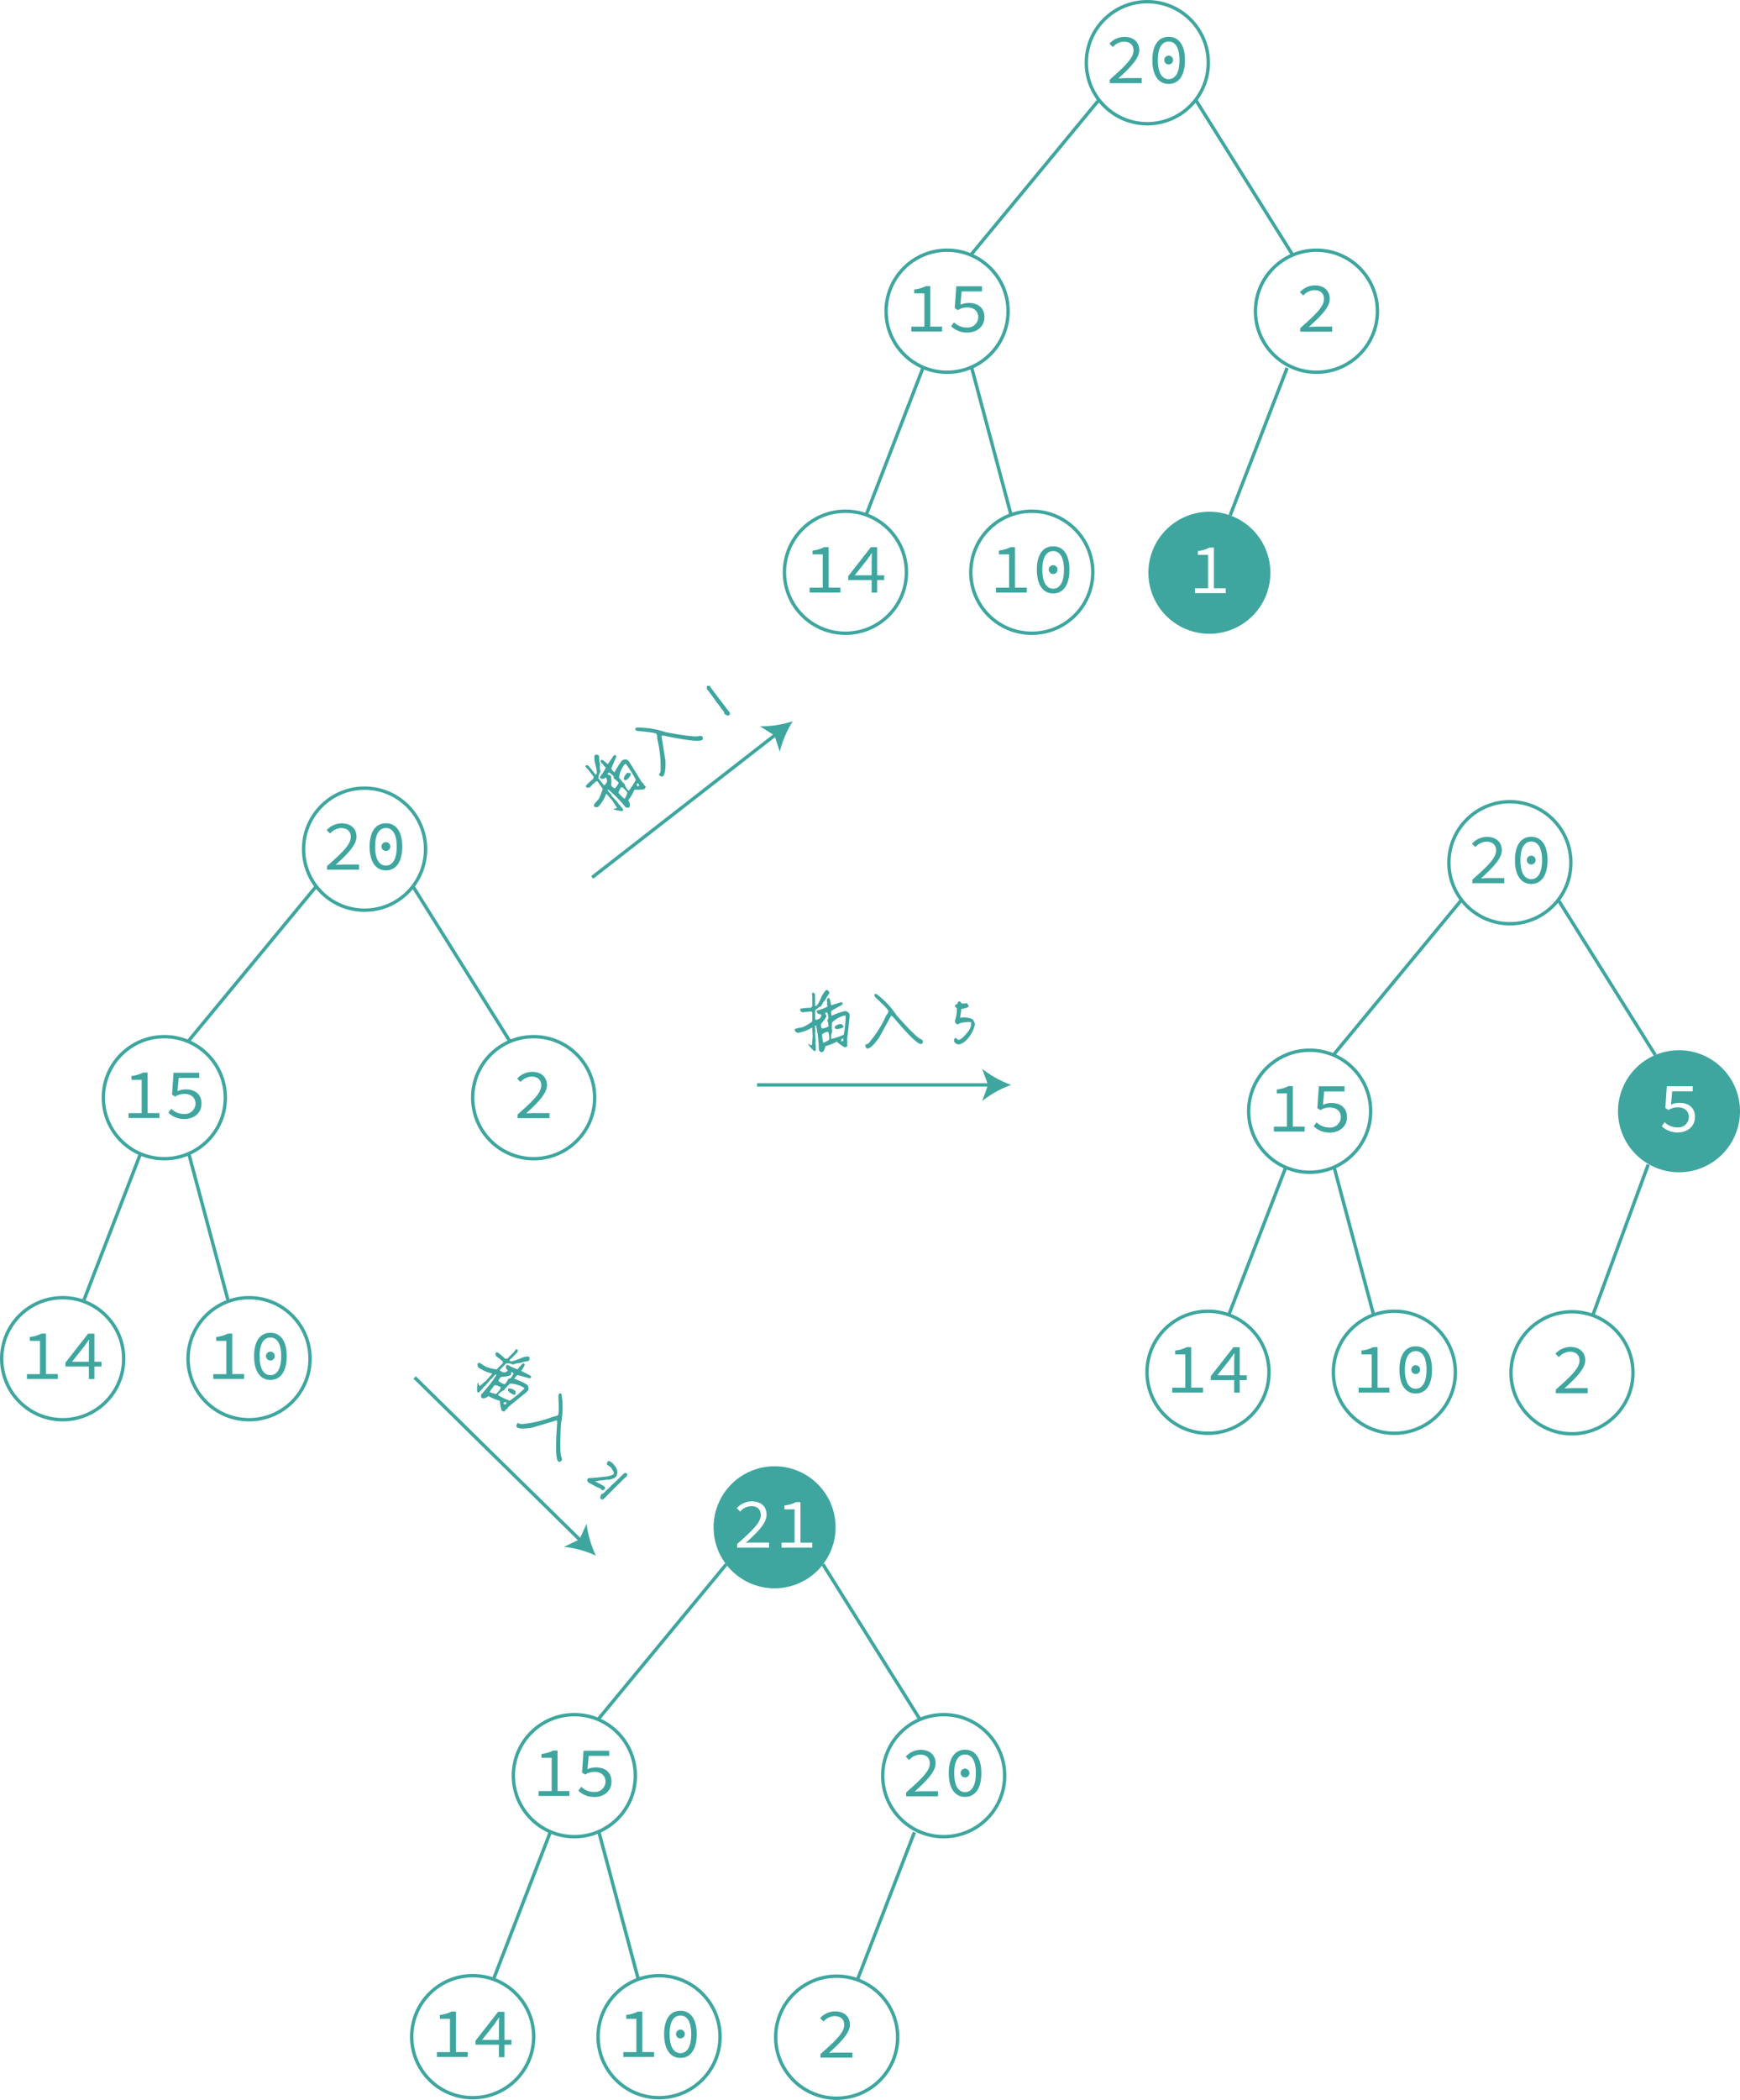 <svg id="图层_1" data-name="图层 1" xmlns="http://www.w3.org/2000/svg" viewBox="0 0 513.5 619.46"><defs><style>.cls-1{fill:none;stroke:#3ea69f;stroke-miterlimit:10;}.cls-2{fill:#3ea69f;}</style></defs><circle class="cls-1" cx="48.5" cy="323.81" r="18"/><path class="cls-2" d="M363.53,418.82h3.86V409h-3v-1.14a9.5,9.5,0,0,0,3.44-1h1.3v11.95h3.49v1.45h-9.09Z" transform="translate(-325.59 -90.46)"/><path class="cls-2" d="M375.27,418.7l.86-1.16a5.31,5.31,0,0,0,3.78,1.53,3.11,3.11,0,0,0,3.38-3c0-1.85-1.31-2.92-3.28-2.92a5,5,0,0,0-2.73.8l-.92-.59.44-6.45h7.58v1.52h-6.05l-.36,3.94a5.84,5.84,0,0,1,2.48-.54c2.56,0,4.6,1.3,4.6,4.2s-2.39,4.53-4.95,4.53A6.72,6.72,0,0,1,375.27,418.7Z" transform="translate(-325.59 -90.46)"/><circle class="cls-1" cx="18.5" cy="400.81" r="18"/><path class="cls-2" d="M333.53,495.82h3.86V486h-3v-1.14a9.73,9.73,0,0,0,3.44-1h1.3v11.94h3.49v1.45h-9.09Z" transform="translate(-325.59 -90.46)"/><path class="cls-2" d="M351.82,488.05c0-.73.06-1.63.1-2.37h-.1c-.44.65-.93,1.3-1.37,1.95l-3.61,4.54h8.69v1.41H344.91v-1.16l6.68-8.54h1.86v13.39h-1.63Z" transform="translate(-325.59 -90.46)"/><circle class="cls-1" cx="73.5" cy="400.81" r="18"/><path class="cls-2" d="M388.53,495.82h3.86V486h-3v-1.14a9.73,9.73,0,0,0,3.44-1h1.3v11.94h3.49v1.45h-9.09Z" transform="translate(-325.59 -90.46)"/><path class="cls-2" d="M400.58,490.53c0-4.49,1.83-6.91,4.81-6.91s4.81,2.42,4.81,6.91-1.83,7-4.81,7S400.58,495,400.58,490.53Zm8,0c0-3.84-1.32-5.5-3.19-5.5s-3.19,1.66-3.19,5.5,1.32,5.59,3.19,5.59S408.58,494.37,408.58,490.53Zm-4.49-.15a1.3,1.3,0,1,1,1.3,1.41A1.3,1.3,0,0,1,404.09,490.38Z" transform="translate(-325.59 -90.46)"/><circle class="cls-1" cx="107.59" cy="250.5" r="18"/><path class="cls-2" d="M422.11,345.94c4.54-4,7-6.37,7-8.59,0-1.54-.93-2.61-2.9-2.61a4.62,4.62,0,0,0-3.21,1.6l-1-1a6,6,0,0,1,4.43-2c2.69,0,4.37,1.57,4.37,3.94s-2.52,5-6.16,8.32c.84-.06,1.7-.11,2.5-.11h4.39V347h-9.43Z" transform="translate(-325.59 -90.46)"/><path class="cls-2" d="M434.67,340.22c0-4.49,1.83-6.9,4.81-6.9s4.81,2.41,4.81,6.9-1.83,7-4.81,7S434.67,344.68,434.67,340.22Zm8,0c0-3.84-1.32-5.5-3.19-5.5s-3.19,1.66-3.19,5.5,1.32,5.59,3.19,5.59S442.67,344.07,442.67,340.22Zm-4.49-.14a1.3,1.3,0,1,1,1.3,1.4A1.31,1.31,0,0,1,438.18,340.08Z" transform="translate(-325.59 -90.46)"/><line class="cls-1" x1="41.44" y1="340.37" x2="24.63" y2="383.88"/><line class="cls-1" x1="55.73" y1="340.37" x2="67.37" y2="383.88"/><circle class="cls-1" cx="157.5" cy="323.81" r="18"/><path class="cls-2" d="M478.32,419.24c4.54-4,7-6.36,7-8.59,0-1.53-.93-2.6-2.9-2.6a4.58,4.58,0,0,0-3.21,1.6l-1-1a6,6,0,0,1,4.43-2c2.69,0,4.37,1.58,4.37,3.95s-2.52,5-6.16,8.31c.84-.06,1.7-.1,2.5-.1h4.39v1.49h-9.43Z" transform="translate(-325.59 -90.46)"/><line class="cls-1" x1="93.32" y1="261.46" x2="55.5" y2="307.22"/><line class="cls-1" x1="121.86" y1="261.46" x2="150.5" y2="307.22"/><circle class="cls-1" cx="386.5" cy="327.81" r="18"/><path class="cls-2" d="M701.53,422.82h3.86V413h-3v-1.14a9.5,9.5,0,0,0,3.44-1h1.3v11.95h3.49v1.45h-9.09Z" transform="translate(-325.59 -90.46)"/><path class="cls-2" d="M713.27,422.7l.86-1.16a5.31,5.31,0,0,0,3.78,1.53,3.11,3.11,0,0,0,3.38-3c0-1.85-1.31-2.92-3.28-2.92a5,5,0,0,0-2.73.8l-.92-.59.44-6.45h7.58v1.52h-6l-.36,3.94a5.84,5.84,0,0,1,2.48-.54c2.56,0,4.6,1.3,4.6,4.2s-2.39,4.53-5,4.53A6.71,6.71,0,0,1,713.27,422.7Z" transform="translate(-325.59 -90.46)"/><circle class="cls-1" cx="356.5" cy="404.81" r="18"/><path class="cls-2" d="M671.53,499.82h3.86V490h-3v-1.14a9.73,9.73,0,0,0,3.44-1h1.3v11.94h3.49v1.45h-9.09Z" transform="translate(-325.59 -90.46)"/><path class="cls-2" d="M689.82,492.05c0-.73.06-1.63.1-2.37h-.1c-.44.65-.93,1.3-1.37,1.95l-3.61,4.54h8.69v1.41H682.91v-1.16l6.68-8.54h1.86v13.39h-1.63Z" transform="translate(-325.59 -90.46)"/><circle class="cls-1" cx="411.5" cy="404.81" r="18"/><path class="cls-2" d="M726.53,499.82h3.86V490h-3v-1.14a9.73,9.73,0,0,0,3.44-1h1.3v11.94h3.49v1.45h-9.09Z" transform="translate(-325.59 -90.46)"/><path class="cls-2" d="M738.58,494.53c0-4.49,1.83-6.91,4.81-6.91s4.81,2.42,4.81,6.91-1.83,7-4.81,7S738.58,499,738.58,494.53Zm8,0c0-3.84-1.32-5.5-3.19-5.5s-3.19,1.66-3.19,5.5,1.32,5.59,3.19,5.59S746.58,498.37,746.58,494.53Zm-4.49-.15a1.3,1.3,0,1,1,1.3,1.41A1.3,1.3,0,0,1,742.09,494.38Z" transform="translate(-325.59 -90.46)"/><circle class="cls-1" cx="445.59" cy="254.5" r="18"/><path class="cls-2" d="M760.11,349.94c4.54-4,7-6.37,7-8.59,0-1.54-.93-2.61-2.9-2.61a4.62,4.62,0,0,0-3.21,1.6l-1-1a6,6,0,0,1,4.43-2c2.69,0,4.37,1.57,4.37,3.94s-2.52,5-6.16,8.32c.84-.06,1.7-.11,2.5-.11h4.39V351h-9.43Z" transform="translate(-325.59 -90.46)"/><path class="cls-2" d="M772.67,344.22c0-4.49,1.83-6.9,4.81-6.9s4.81,2.41,4.81,6.9-1.83,7-4.81,7S772.67,348.68,772.67,344.22Zm8,0c0-3.84-1.32-5.5-3.19-5.5s-3.19,1.66-3.19,5.5,1.32,5.59,3.19,5.59S780.67,348.07,780.67,344.22Zm-4.49-.14a1.3,1.3,0,1,1,1.3,1.4A1.31,1.31,0,0,1,776.18,344.08Z" transform="translate(-325.59 -90.46)"/><line class="cls-1" x1="379.44" y1="344.37" x2="362.63" y2="387.88"/><circle class="cls-1" cx="463.91" cy="404.96" r="18"/><path class="cls-2" d="M784.73,500.39c4.54-4,7-6.36,7-8.58,0-1.54-.93-2.61-2.9-2.61a4.62,4.62,0,0,0-3.21,1.6l-1-1a6,6,0,0,1,4.43-2c2.69,0,4.37,1.57,4.37,3.94s-2.52,5-6.16,8.32c.84-.07,1.7-.11,2.5-.11h4.39v1.49h-9.43Z" transform="translate(-325.59 -90.46)"/><line class="cls-1" x1="486.41" y1="343.54" x2="470.04" y2="388.03"/><line class="cls-1" x1="393.73" y1="344.37" x2="405.37" y2="387.88"/><path class="cls-2" d="M839.09,418.27a18,18,0,1,1-18-18A18,18,0,0,1,839.09,418.27Zm-18.29,6.25c2.56,0,5-1.64,5-4.53s-2-4.2-4.6-4.2a5.84,5.84,0,0,0-2.48.54l.36-3.94h6.05v-1.51H817.5l-.44,6.44.92.59a5,5,0,0,1,2.73-.8c2,0,3.28,1.07,3.28,2.92a3.1,3.1,0,0,1-3.38,3,5.31,5.31,0,0,1-3.78-1.53L816,422.7A6.74,6.74,0,0,0,820.8,424.52Z" transform="translate(-325.59 -90.46)"/><line class="cls-1" x1="431.32" y1="265.46" x2="393.5" y2="311.22"/><line class="cls-1" x1="459.86" y1="265.46" x2="488.5" y2="311.22"/><circle class="cls-1" cx="169.5" cy="523.81" r="18"/><path class="cls-2" d="M484.53,618.82h3.86V609h-3v-1.14a9.73,9.73,0,0,0,3.44-1h1.3v11.94h3.49v1.45h-9.09Z" transform="translate(-325.59 -90.46)"/><path class="cls-2" d="M496.27,618.7l.86-1.16a5.31,5.31,0,0,0,3.78,1.53,3.11,3.11,0,0,0,3.38-3c0-1.85-1.31-2.92-3.28-2.92a5,5,0,0,0-2.73.8l-.92-.59.44-6.44h7.58v1.51h-6.05l-.36,3.94a5.84,5.84,0,0,1,2.48-.54c2.56,0,4.6,1.3,4.6,4.2s-2.39,4.53-4.95,4.53A6.72,6.72,0,0,1,496.27,618.7Z" transform="translate(-325.59 -90.46)"/><circle class="cls-1" cx="139.5" cy="600.81" r="18"/><path class="cls-2" d="M454.53,695.82h3.86V686h-3v-1.14a9.73,9.73,0,0,0,3.44-1h1.3v11.94h3.49v1.45h-9.09Z" transform="translate(-325.59 -90.46)"/><path class="cls-2" d="M472.82,688.05c0-.73.06-1.63.1-2.37h-.1c-.44.65-.93,1.3-1.37,2l-3.61,4.54h8.69v1.41H465.91v-1.16l6.68-8.54h1.86v13.39h-1.63Z" transform="translate(-325.59 -90.46)"/><circle class="cls-1" cx="194.5" cy="600.81" r="18"/><path class="cls-2" d="M509.53,695.82h3.86V686h-3v-1.14a9.73,9.73,0,0,0,3.44-1h1.3v11.94h3.49v1.45h-9.09Z" transform="translate(-325.59 -90.46)"/><path class="cls-2" d="M521.58,690.53c0-4.49,1.83-6.91,4.81-6.91s4.81,2.42,4.81,6.91-1.83,7-4.81,7S521.58,695,521.58,690.53Zm8,0c0-3.84-1.32-5.5-3.19-5.5s-3.19,1.66-3.19,5.5,1.32,5.59,3.19,5.59S529.58,694.37,529.58,690.53Zm-4.49-.15a1.3,1.3,0,1,1,1.3,1.41A1.3,1.3,0,0,1,525.09,690.38Z" transform="translate(-325.59 -90.46)"/><path class="cls-2" d="M572.18,541a18,18,0,1,1-18-18A18,18,0,0,1,572.18,541Zm-29.07,6h9.43v-1.49h-4.39c-.8,0-1.66,0-2.5.11,3.64-3.3,6.16-5.8,6.16-8.32s-1.68-3.94-4.37-3.94a6,6,0,0,0-4.43,2l1,1a4.62,4.62,0,0,1,3.21-1.6c2,0,2.9,1.07,2.9,2.61,0,2.22-2.48,4.57-7,8.58Zm13.11,0h9.09v-1.45h-3.49V533.57h-1.3a9.73,9.73,0,0,1-3.44,1v1.14h3v9.82h-3.86Z" transform="translate(-325.59 -90.46)"/><line class="cls-1" x1="162.44" y1="540.37" x2="145.63" y2="583.88"/><circle class="cls-1" cx="246.91" cy="600.96" r="18"/><path class="cls-2" d="M567.73,696.39c4.54-4,7-6.36,7-8.58,0-1.54-.93-2.61-2.9-2.61a4.62,4.62,0,0,0-3.21,1.6l-1-1a6,6,0,0,1,4.43-2c2.69,0,4.37,1.57,4.37,3.94s-2.52,5-6.16,8.32c.84-.07,1.7-.11,2.5-.11h4.39v1.49h-9.43Z" transform="translate(-325.59 -90.46)"/><line class="cls-1" x1="269.85" y1="540.52" x2="253.04" y2="584.03"/><line class="cls-1" x1="176.73" y1="540.37" x2="188.37" y2="583.88"/><circle class="cls-1" cx="278.5" cy="523.81" r="18"/><path class="cls-2" d="M593,619.24c4.54-4,7-6.36,7-8.59,0-1.53-.93-2.6-2.9-2.6a4.58,4.58,0,0,0-3.21,1.6l-1-1a6,6,0,0,1,4.43-2c2.69,0,4.37,1.58,4.37,4s-2.52,5-6.16,8.31c.84-.06,1.7-.1,2.5-.1h4.39v1.49H593Z" transform="translate(-325.59 -90.46)"/><path class="cls-2" d="M605.58,613.53c0-4.49,1.83-6.91,4.81-6.91s4.81,2.42,4.81,6.91-1.83,7-4.81,7S605.58,618,605.58,613.53Zm8,0c0-3.84-1.32-5.5-3.19-5.5s-3.19,1.66-3.19,5.5,1.32,5.59,3.19,5.59S613.58,617.37,613.58,613.53Zm-4.49-.15a1.3,1.3,0,1,1,1.3,1.41A1.3,1.3,0,0,1,609.09,613.38Z" transform="translate(-325.59 -90.46)"/><line class="cls-1" x1="214.32" y1="461.46" x2="176.5" y2="507.22"/><line class="cls-1" x1="242.86" y1="461.46" x2="271.5" y2="507.22"/><circle class="cls-1" cx="279.5" cy="91.81" r="18"/><path class="cls-2" d="M594.53,186.82h3.86V177h-3v-1.14a9.5,9.5,0,0,0,3.44-1h1.3v11.95h3.49v1.45h-9.09Z" transform="translate(-325.59 -90.46)"/><path class="cls-2" d="M606.27,186.7l.86-1.16a5.31,5.31,0,0,0,3.78,1.53,3.11,3.11,0,0,0,3.38-3c0-1.85-1.31-2.92-3.28-2.92a5,5,0,0,0-2.73.8l-.92-.59.44-6.45h7.58v1.52h-6l-.36,3.94a5.84,5.84,0,0,1,2.48-.54c2.56,0,4.6,1.3,4.6,4.2s-2.39,4.53-5,4.53A6.71,6.71,0,0,1,606.27,186.7Z" transform="translate(-325.59 -90.46)"/><circle class="cls-1" cx="249.5" cy="168.81" r="18"/><path class="cls-2" d="M564.53,263.82h3.86V254h-3v-1.14a9.5,9.5,0,0,0,3.44-1h1.3v11.95h3.49v1.45h-9.09Z" transform="translate(-325.59 -90.46)"/><path class="cls-2" d="M582.82,256.05c0-.73.06-1.63.1-2.37h-.1c-.44.65-.93,1.3-1.37,1.95l-3.61,4.54h8.69v1.4H575.91v-1.15l6.68-8.55h1.86v13.4h-1.63Z" transform="translate(-325.59 -90.46)"/><circle class="cls-1" cx="304.5" cy="168.81" r="18"/><path class="cls-2" d="M619.53,263.82h3.86V254h-3v-1.14a9.5,9.5,0,0,0,3.44-1h1.3v11.95h3.49v1.45h-9.09Z" transform="translate(-325.59 -90.46)"/><path class="cls-2" d="M631.58,258.53c0-4.49,1.83-6.91,4.81-6.91s4.81,2.42,4.81,6.91-1.83,7-4.81,7S631.58,263,631.58,258.53Zm8,0c0-3.84-1.32-5.5-3.19-5.5s-3.19,1.66-3.19,5.5,1.32,5.59,3.19,5.59S639.58,262.37,639.58,258.53Zm-4.49-.15a1.3,1.3,0,1,1,1.3,1.41A1.3,1.3,0,0,1,635.09,258.38Z" transform="translate(-325.59 -90.46)"/><circle class="cls-1" cx="338.59" cy="18.5" r="18"/><path class="cls-2" d="M653.11,113.94c4.54-4,7-6.37,7-8.59,0-1.54-.93-2.61-2.9-2.61a4.62,4.62,0,0,0-3.21,1.6l-1-1a6,6,0,0,1,4.43-2c2.69,0,4.37,1.57,4.37,3.94s-2.52,5-6.16,8.32c.84-.06,1.7-.11,2.5-.11h4.39V115h-9.43Z" transform="translate(-325.59 -90.46)"/><path class="cls-2" d="M665.67,108.22c0-4.49,1.83-6.9,4.81-6.9s4.81,2.41,4.81,6.9-1.83,7-4.81,7S665.67,112.68,665.67,108.22Zm8,0c0-3.84-1.32-5.5-3.19-5.5s-3.19,1.66-3.19,5.5,1.32,5.59,3.19,5.59S673.67,112.07,673.67,108.22Zm-4.49-.14a1.3,1.3,0,1,1,1.3,1.4A1.31,1.31,0,0,1,669.18,108.08Z" transform="translate(-325.59 -90.46)"/><line class="cls-1" x1="272.44" y1="108.37" x2="255.63" y2="151.88"/><path class="cls-2" d="M700.5,259.42a18,18,0,1,1-18-18A18,18,0,0,1,700.5,259.42Zm-22.26,6h9.09V264h-3.49V252h-1.3a9.73,9.73,0,0,1-3.44,1v1.14h3V264h-3.86Z" transform="translate(-325.59 -90.46)"/><line class="cls-1" x1="379.85" y1="108.52" x2="363.04" y2="152.03"/><line class="cls-1" x1="286.73" y1="108.37" x2="298.37" y2="151.88"/><circle class="cls-1" cx="388.5" cy="91.81" r="18"/><path class="cls-2" d="M709.32,187.24c4.54-4,7-6.36,7-8.59,0-1.53-.93-2.6-2.9-2.6a4.58,4.58,0,0,0-3.21,1.6l-1-1a6,6,0,0,1,4.43-2c2.69,0,4.37,1.58,4.37,3.95,0,2.52-2.52,5-6.16,8.31.84-.06,1.7-.1,2.5-.1h4.39v1.49h-9.43Z" transform="translate(-325.59 -90.46)"/><line class="cls-1" x1="324.32" y1="29.46" x2="286.5" y2="75.22"/><line class="cls-1" x1="352.86" y1="29.46" x2="381.5" y2="75.22"/><line class="cls-1" x1="223.41" y1="320.04" x2="292.37" y2="320.04"/><path class="cls-2" d="M624,410.5a30.1,30.1,0,0,0-8.55,4.76l1.72-4.76-1.72-4.75A30.31,30.31,0,0,0,624,410.5Z" transform="translate(-325.59 -90.46)"/><path class="cls-2" d="M569.42,382.54h.34c.1,0,.29.19.56.56v.45a8.91,8.91,0,0,0-1.24,2c-.17,0-.58.64-1.23,1.81-.26,0-.82.37-1.69,1.12v2.59c0,.15.1.23.22.23,1-.14,1.57-.59,1.57-1.35q.12,0,.12-.24c-1,0-1.47-.37-1.47-1.12,2-.57,3-1,3.16-1.23v-.22c-.08-.4-.12-.63-.12-.68a.11.11,0,0,1,.12-.12l-.12-.56v-.33l.12-.56h.44c.2,0,.42.71.68,2.13l2.81-.9H574c.15,0,.23.09.23.22v.46L571,388.61a1.15,1.15,0,0,0-.11.56c0,.07,0,.37.11.9h.11a22.07,22.07,0,0,1,3.72-1.34H575a1.59,1.59,0,0,1,1.35,1l-.11.24.11.22-.79,7.2.12.22v.23l-.12.67a1.06,1.06,0,0,1,.12.56,1.88,1.88,0,0,1-.79.34,10.75,10.75,0,0,1-2.36-1.68,14.13,14.13,0,0,1-3.38,1.34c-.19,1.21-.6,1.81-1.24,1.81-.44-.3-.67-.56-.67-.79a37.78,37.78,0,0,0-.79-7.09h-.33v1l.11.68-.11.22c.09,1.45.16,2.39.22,2.82a.1.1,0,0,1-.11.11l.11,1.13v1.23c0,.11-.11.22-.34.34h-.11a10.46,10.46,0,0,1-1.8-2l.22-.1.45.32h.46l.22-2.81a19.35,19.35,0,0,1-.12-2.25c-.07,0-.1,0-.1-.1a11.68,11.68,0,0,1-4.16,1.57c-.31,0-.61-.23-.91-.67v-.34c0-.2.79-.42,2.36-.68a14.56,14.56,0,0,0,2.81-1.69v-2.59q0-.15-.33-.33h-.11a19.34,19.34,0,0,0-2.25.23,1,1,0,0,1-.9-.57v-.34c0-.22,1.05-.37,3.15-.44l.44-.46v-2.69l-.1-1.13a1.06,1.06,0,0,0,.34-.22c.1,0,.29.19.56.56v.45c0,.07,0,.11-.12.11l.12.23v2.13a.11.11,0,0,1-.12.12.73.73,0,0,1,.12.34h.33c.3,0,.86-1,1.69-2.93C568.8,383.16,569.21,382.6,569.42,382.54Zm-.34,6.87.45.78a11.12,11.12,0,0,1-1.68,2.36v.34a1.64,1.64,0,0,0,.33,1c1.28-.25,1.92-.51,1.92-.8v-.22a10.21,10.21,0,0,0-.34-1.47l.34-.67c-.16-1.05-.31-1.58-.46-1.58h-.34C569.15,389.2,569.08,389.27,569.08,389.41Zm-.9,6.18c.14,1.65.29,2.48.45,2.48,1.13-.51,1.69-.85,1.69-1v-.11c0-1.43-.19-2.14-.56-2.14A4,4,0,0,0,568.18,395.59Zm2.92-3.49V394l.12.68a4.93,4.93,0,0,0-.34,1.35v.68l.11.22a20.23,20.23,0,0,0,3.61-1.24,33.08,33.08,0,0,0,.56-5.63h-.46A8.34,8.34,0,0,0,571.1,392.1Zm2.82.45.56.56v.23c0,.28-.52.5-1.57.67h-.56c-.12,0-.27-.15-.46-.44v-.23A2.72,2.72,0,0,1,573.92,392.55Zm.11,4.27a.78.78,0,0,1-.23.46v.33h.46a.19.19,0,0,0,.22-.22v-.34c0-.15-.07-.23-.22-.23Z" transform="translate(-325.59 -90.46)"/><path class="cls-2" d="M584.15,383.62a24.28,24.28,0,0,1,6,6.3q5.83,6.61,7.21,7.08c.37.2.55.36.56.46V398c0,.12-.15.27-.45.44h-.11q-1.47,0-8.22-8l-.45-.34h-.11l-3.6,6.53c-1.52,2.1-2.64,3.14-3.37,3.14-.38,0-.6-.37-.68-1.12a2.07,2.07,0,0,0,1.46-1,33.59,33.59,0,0,0,4.73-7.65,3,3,0,0,0,.68-1.23c0-.35-1.32-1.75-3.94-4.18a1.2,1.2,0,0,1-.23-.66C583.59,383.79,583.77,383.67,584.15,383.62Z" transform="translate(-325.59 -90.46)"/><path class="cls-2" d="M608.64,398.55h-.1a1.56,1.56,0,0,1-1.4-.95c.07-.63.2-.94.38-.94h.17a3.29,3.29,0,0,1,.58.57h.08q1.1,0,3.19-2.82a4.59,4.59,0,0,0,.65-1.5V392h-.08a1.23,1.23,0,0,1-.57-.09q-3,.24-3,.66a.6.6,0,0,0-.27.09,1,1,0,0,1-.85-1v-.11a10.39,10.39,0,0,0,.56-3.36,1,1,0,0,0-.46-.75.71.71,0,0,1-.1-.37c0-.11.25-.27.75-.47q0-.75.66-.75l.65.65h.1c.3,0,.77,0,1.4-.09l.46.75v.09c0,.36-.72.64-2.15.85v.09l-.37,2.52.56-.09a6.16,6.16,0,0,1,3.1.48,3.42,3.42,0,0,1,.75,1.5,9.66,9.66,0,0,1-2.72,4.86A4.66,4.66,0,0,1,608.64,398.55Z" transform="translate(-325.59 -90.46)"/><line class="cls-1" x1="122.37" y1="406.35" x2="171.57" y2="454.67"/><path class="cls-2" d="M501.46,549.37a30,30,0,0,0-9.43-2.6l4.56-2.19,2.11-4.6A30.34,30.34,0,0,0,501.46,549.37Z" transform="translate(-325.59 -90.46)"/><path class="cls-2" d="M481.55,490.62l.25.23c.07.07.07.34,0,.8l-.31.32a9,9,0,0,0-2.3.57A5.63,5.63,0,0,0,477,493a4.26,4.26,0,0,0-2-.38l-1.81,1.85a.21.21,0,0,0,0,.31c.84.64,1.53.69,2.06.14.06.05.14,0,.25-.09-.7-.68-.78-1.29-.26-1.83,1.8,1,2.84,1.42,3.12,1.34l.15-.16.39-.57a.1.1,0,0,1,.17,0l.31-.48.23-.24.48-.32.32.31c.14.14-.2.81-1,2l2.63,1.33.25.24a.21.21,0,0,1,0,.31l-.32.33-3.59-1a1.26,1.26,0,0,0-.47.32c-.05.05-.23.29-.56.72l.09.08a23,23,0,0,1,3.59,1.64l.16.16a1.61,1.61,0,0,1,.26,1.66l-.24.1-.08.23-5.61,4.58-.07.25-.16.16-.55.4a1.17,1.17,0,0,1-.32.48,1.89,1.89,0,0,1-.8-.32,10.74,10.74,0,0,1-.5-2.85,14.51,14.51,0,0,1-3.35-1.4c-1,.72-1.7.86-2.15.41-.11-.52-.09-.86.07-1a37.61,37.61,0,0,0,4.4-5.61l-.23-.23-.71.72-.4.56-.23.08c-.95,1.09-1.56,1.81-1.81,2.16a.1.1,0,0,1-.17,0l-.7.89-.87.88q-.11.12-.48,0l-.08-.08a10.53,10.53,0,0,1,.14-2.7l.23.08.09.54.33.32,2.13-1.85a19.6,19.6,0,0,1,1.49-1.68.09.09,0,0,1,0-.15,11.41,11.41,0,0,1-4.07-1.8,1.19,1.19,0,0,1-.17-1.11l.23-.24q.21-.21,2.16,1.17a14.42,14.42,0,0,0,3.19.76l1.81-1.84c.07-.08.07-.23,0-.47l-.08-.08a22.3,22.3,0,0,0-1.76-1.42,1,1,0,0,1-.25-1l.23-.24c.16-.17,1,.46,2.56,1.89l.64,0,1.89-1.92.71-.88a1,1,0,0,0,.4.08c.08.07.08.34,0,.8l-.31.32a.12.12,0,0,1-.17,0l-.07.24-1.5,1.52c-.05.06-.1.06-.16,0a.68.68,0,0,1-.16.33l.24.23c.22.2,1.31-.1,3.26-.91A4.92,4.92,0,0,1,481.55,490.62Zm-10,8.44c-1,1.27-1.52,2-1.41,2.08,1.16.43,1.8.58,1.92.46l.08-.08c1-1,1.37-1.66,1.1-1.92A4.22,4.22,0,0,0,471.52,499.06Zm4.54-.44L474.72,500l-.39.57a4.68,4.68,0,0,0-1.19.72l-.48.49-.08.23a18.43,18.43,0,0,0,3.45,1.64,32.76,32.76,0,0,0,4.34-3.61l-.33-.32A8.18,8.18,0,0,0,476.06,498.62Zm.44-3.34-.22.88a11.39,11.39,0,0,1-2.86.49l-.24.25a1.67,1.67,0,0,0-.48,1c1.09.73,1.73,1,1.93.78l.16-.16a9.21,9.21,0,0,0,.78-1.28l.71-.24c.63-.86.89-1.34.79-1.45l-.25-.23A.21.21,0,0,0,476.5,495.28ZM474.84,504a.82.82,0,0,1-.49.16l-.23.24.33.32a.2.2,0,0,0,.31,0l.24-.25a.2.2,0,0,0,0-.31Zm2.91-3.13v.79l-.17.17c-.19.2-.72,0-1.58-.62l-.41-.4c-.08-.08-.08-.29,0-.64l.16-.15A2.69,2.69,0,0,1,477.75,500.91Z" transform="translate(-325.59 -90.46)"/><path class="cls-2" d="M491.31,501.71a24.6,24.6,0,0,1-.16,8.67q-.48,8.8.18,10.1c.12.41.14.65.08.73l-.4.4c-.08.08-.29.08-.63,0l-.08-.07q-1.05-1-.27-11.45l-.09-.56-.07-.08-7.14,2.14c-2.56.42-4.09.38-4.61-.13-.27-.26-.17-.68.3-1.27a2.06,2.06,0,0,0,1.75.3,33.21,33.21,0,0,0,8.74-2.15,3,3,0,0,0,1.34-.4q.38-.37.12-5.73a1.31,1.31,0,0,1,.3-.65C490.79,501.43,491,501.48,491.31,501.71Z" transform="translate(-325.59 -90.46)"/><path class="cls-2" d="M499.16,527.7l-.13-.12a.94.94,0,0,1,.12-1.07c1.89-.1,3.54-.25,5-.46a5.68,5.68,0,0,0,2.47-.66c.29-.3,0-1-.76-2.06l-1.07-.79c-.19-.18-.12-.51.2-1q.31-.31,1.32.51c1.48,1.44,1.84,2.76,1.1,4l-.06.06-.2.07-.07.2a6.07,6.07,0,0,1-2,.62c-.12-.11-.41-.09-.87.07a24,24,0,0,0-3,.36l2.66,1.44c.31.31.38.54.21.72l-.26.4-.59.08-.06-.07a.65.65,0,0,1-.21-.34A25.73,25.73,0,0,1,499.16,527.7Z" transform="translate(-325.59 -90.46)"/><path class="cls-2" d="M503.24,532.89l-.54-.52a3.42,3.42,0,0,1,.46-1.28c.17.12.41,0,.74-.33l.91-.92.45-.35.07-.19.33-.21a1,1,0,0,0,.2-.32c.93-.78,2.06-1.85,3.41-3.23l.26-.26a1.07,1.07,0,0,1,.94-.27l.19.19s0,.3-.05.74l-.53.4c-3.28,3.25-5.43,5.38-6.45,6.42C503.54,532.67,503.41,532.71,503.24,532.89Z" transform="translate(-325.59 -90.46)"/><line class="cls-1" x1="174.77" y1="258.82" x2="229.2" y2="216.47"/><path class="cls-2" d="M559.55,303.22a30.52,30.52,0,0,0-3.83,9l-1.56-4.81-4.28-2.7A30.06,30.06,0,0,0,559.55,303.22Z" transform="translate(-325.59 -90.46)"/><path class="cls-2" d="M501.06,313.31l.27-.21c.08-.06.34,0,.79.1l.27.35a9,9,0,0,0,.27,2.36,5.49,5.49,0,0,0,.14,2.18,4.19,4.19,0,0,0-.64,1.93l1.59,2c.11.1.21.12.31,0,.74-.75.88-1.42.41-2,.06-.05,0-.13-.05-.26-.77.61-1.39.61-1.85,0,1.2-1.66,1.78-2.63,1.73-2.91l-.13-.18a5.53,5.53,0,0,1-.51-.46.1.1,0,0,1,0-.16l-.44-.38-.2-.26-.25-.51.35-.27c.15-.12.77.3,1.84,1.26l1.67-2.44.27-.21a.22.22,0,0,1,.31,0l.28.36L506,317.14a1.14,1.14,0,0,0,.26.5c0,.06.26.28.64.65l.09-.07a21.69,21.69,0,0,1,2.11-3.35l.17-.13a1.58,1.58,0,0,1,1.68,0l.07.24.22.12,3.8,6.16.22.1.15.18.32.6a1.1,1.1,0,0,1,.43.38,1.69,1.69,0,0,1-.42.75,11,11,0,0,1-2.89.12,14.4,14.4,0,0,1-1.84,3.13c.59,1.07.63,1.8.13,2.19-.53,0-.87,0-1-.21a37.67,37.67,0,0,0-5-5.1l-.26.2.62.79.5.48,0,.24c1,1.08,1.59,1.78,1.91,2.08a.11.11,0,0,1,0,.16l.78.82.75,1c.07.09.05.24-.05.48l-.1.07a10.61,10.61,0,0,1-2.66-.5l.11-.22h.56l.36-.28-1.55-2.36a20.75,20.75,0,0,1-1.48-1.71c-.05.05-.1,0-.15,0a11.32,11.32,0,0,1-2.32,3.79,1.18,1.18,0,0,1-1.12,0l-.21-.27c-.12-.15.36-.82,1.44-2a14.48,14.48,0,0,0,1.19-3.06L501.94,321c-.06-.08-.22-.1-.46,0l-.1.07a17.55,17.55,0,0,0-1.63,1.56,1,1,0,0,1-1.06.11l-.21-.27c-.14-.18.6-.94,2.21-2.29l.07-.63-1.65-2.13-.78-.82a1,1,0,0,0,.14-.39c.08-.06.34,0,.79.1l.27.35a.11.11,0,0,1,0,.17l.23.1,1.31,1.68a.11.11,0,0,1,0,.17.86.86,0,0,1,.3.19l.26-.2c.23-.19.08-1.31-.47-3.35A5.06,5.06,0,0,1,501.06,313.31Zm3.95,5.63.85.34a11.13,11.13,0,0,1,.11,2.89l.21.27a1.6,1.6,0,0,0,.88.6c.87-1,1.21-1.58,1-1.81l-.13-.17a9.48,9.48,0,0,0-1.17-.95l-.15-.74c-.77-.73-1.21-1.05-1.33-1l-.27.21A.23.23,0,0,0,505,318.94Zm3.09,5.43c1.12,1.22,1.75,1.78,1.88,1.67.58-1.09.81-1.7.71-1.84l-.07-.08c-.88-1.13-1.46-1.58-1.76-1.35A4.24,4.24,0,0,0,508.1,324.37Zm.17-4.55,1.17,1.51.51.46a4.8,4.8,0,0,0,.56,1.27l.42.54.22.11a18.5,18.5,0,0,0,2.08-3.2,32.33,32.33,0,0,0-3-4.78l-.36.28A8.19,8.19,0,0,0,508.27,319.82Zm2.49-1.38.79.1.14.19c.17.21-.1.71-.82,1.49l-.45.34c-.09.08-.3.05-.63-.07l-.14-.17A2.76,2.76,0,0,1,510.76,318.44Zm2.72,3.31a.87.87,0,0,1,.1.5l.2.26.36-.28a.19.19,0,0,0,0-.31l-.21-.27a.19.19,0,0,0-.31,0Z" transform="translate(-325.59 -90.46)"/><path class="cls-2" d="M513.35,305.11a24.73,24.73,0,0,1,8.58,1.31q8.66,1.65,10,1.16c.42-.06.66-.06.73,0l.35.44c.07.1,0,.31-.09.64l-.09.06q-1.15.9-11.38-1.25h-.57l-.08.06,1.17,7.37c.08,2.58-.16,4.1-.74,4.55-.29.23-.7.07-1.22-.47a2.07,2.07,0,0,0,.53-1.7,33.58,33.58,0,0,0-1-8.94,3,3,0,0,0-.22-1.39c-.22-.27-2.11-.57-5.67-.87a1.26,1.26,0,0,1-.59-.38C513,305.59,513.09,305.39,513.35,305.11Z" transform="translate(-325.59 -90.46)"/><path class="cls-2" d="M541.07,301.14l-.59.46a3.16,3.16,0,0,1-1.2-.63c.13-.14.06-.4-.23-.77l-.8-1-.28-.49-.18-.1-.17-.34a.69.69,0,0,0-.29-.25q-1-1.53-2.74-3.81l-.23-.29a1.07,1.07,0,0,1-.14-1l.21-.17c.06,0,.3,0,.73.15l.32.57q4.18,5.53,5.51,7.25C540.89,300.8,540.92,300.94,541.07,301.14Z" transform="translate(-325.59 -90.46)"/></svg>